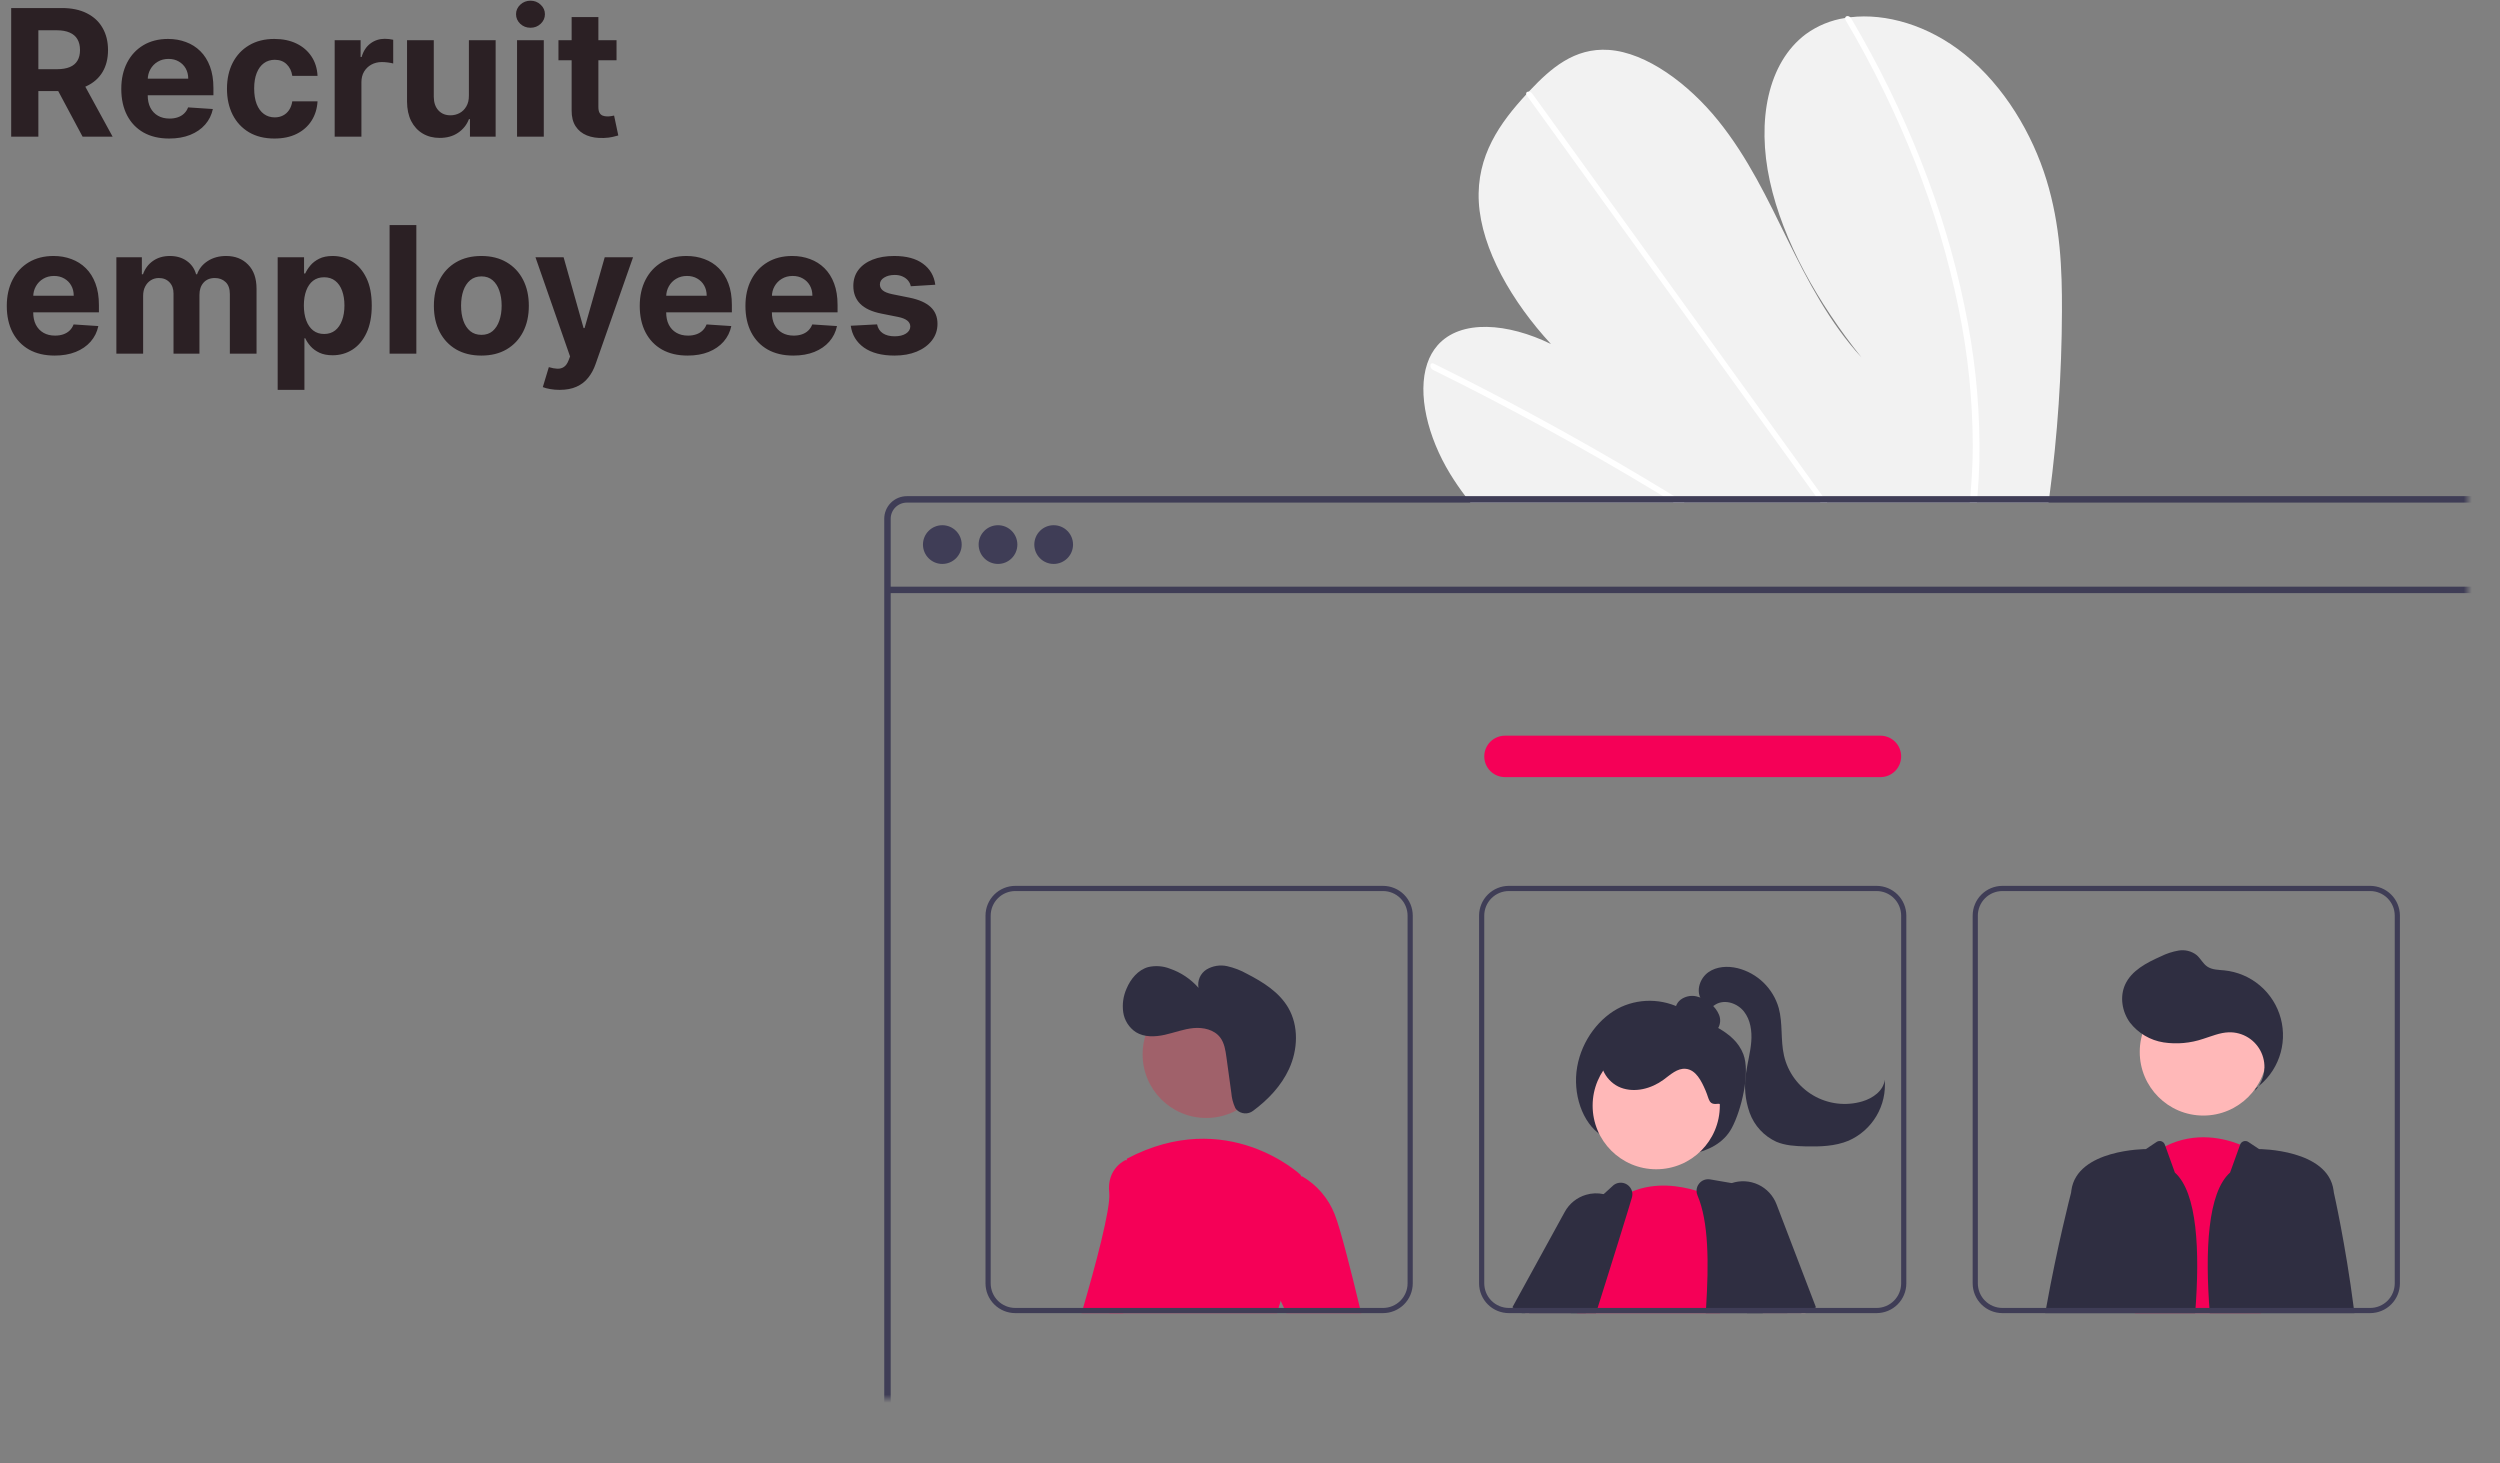 <svg width="311" height="182" viewBox="0 0 311 182" fill="none" xmlns="http://www.w3.org/2000/svg">
<rect x="0" y="0" width="311" height="182" fill="#808080" stroke="none"/>
<mask id="mask0_0_1" style="mask-type:alpha" maskUnits="userSpaceOnUse" x="-25" y="-57" width="332" height="231">
<rect x="-25" y="-57" width="332" height="231" rx="31" fill="white"/>
</mask>
<g mask="url(#mask0_0_1)">
<path d="M256.505 38.758C256.481 46.439 255.961 54.109 254.949 61.722C254.914 61.99 254.875 62.257 254.84 62.525H182.916C182.703 62.261 182.494 61.993 182.291 61.722C181.615 60.827 180.98 59.906 180.397 58.952C177.595 54.359 176.293 48.97 177.546 45.239L177.569 45.181C177.839 44.365 178.268 43.609 178.831 42.959C181.718 39.673 187.593 40.185 192.937 42.795C188.128 37.589 184.285 31.008 183.963 25.116C183.647 19.37 186.63 15.247 189.871 11.739C189.977 11.623 190.083 11.51 190.19 11.397C190.241 11.339 190.296 11.284 190.347 11.226C192.876 8.553 195.827 5.915 200.121 6.208C204.83 6.53 210.071 10.444 213.756 15.018C217.441 19.589 219.902 24.791 222.395 29.868C224.892 34.941 227.591 40.144 231.576 44.47C226.174 37.715 221.806 30.019 220.166 22.52C218.527 15.021 219.893 7.802 224.653 4.24C226.099 3.191 227.775 2.504 229.54 2.236C229.746 2.201 229.956 2.172 230.168 2.146C234.591 1.618 239.884 3.119 244.4 6.752C249.373 10.753 252.839 16.706 254.579 22.366C256.318 28.025 256.531 33.482 256.505 38.758Z" fill="#F2F2F2"/>
<path d="M209.581 62.525H208.206C207.768 62.254 207.328 61.987 206.885 61.723C206.612 61.552 206.335 61.388 206.057 61.22C201.48 58.459 196.875 55.813 192.242 53.28C187.613 50.745 182.961 48.328 178.287 46.029C178.163 45.976 178.062 45.881 178.001 45.761C177.94 45.641 177.922 45.503 177.952 45.372C177.957 45.354 177.965 45.338 177.975 45.323C178.039 45.201 178.184 45.149 178.397 45.252C178.97 45.536 179.547 45.819 180.12 46.109C184.807 48.448 189.475 50.905 194.123 53.48C198.768 56.053 203.387 58.742 207.981 61.545C208.077 61.603 208.174 61.665 208.27 61.723C208.709 61.99 209.143 62.257 209.581 62.525Z" fill="white"/>
<path d="M227.314 62.525H226.464C226.27 62.258 226.08 61.991 225.887 61.723C221.345 55.429 216.804 49.135 212.264 42.84C204.83 32.536 197.397 22.231 189.967 11.926C189.923 11.871 189.89 11.807 189.87 11.739C189.806 11.511 189.974 11.375 190.189 11.398C190.28 11.41 190.368 11.442 190.445 11.491C190.523 11.54 190.59 11.605 190.64 11.681C194.809 17.46 198.976 23.237 203.142 29.012C210.538 39.265 217.933 49.517 225.327 59.768C225.797 60.419 226.267 61.072 226.737 61.723C226.931 61.991 227.124 62.258 227.314 62.525Z" fill="white"/>
<path d="M246.232 57.48C246.196 58.914 246.109 60.325 245.993 61.723C245.971 61.99 245.948 62.258 245.926 62.525H245.033C245.059 62.258 245.085 61.99 245.108 61.723C245.285 59.703 245.407 57.661 245.414 55.564C245.405 49.75 244.806 43.952 243.626 38.259C242.371 32.13 240.585 26.121 238.288 20.301C235.877 14.163 232.979 8.227 229.62 2.552C229.557 2.46 229.528 2.348 229.539 2.236C229.575 1.982 229.913 1.905 230.168 2.146C230.218 2.194 230.261 2.248 230.296 2.307C230.712 3.013 231.12 3.72 231.521 4.43C234.757 10.138 237.532 16.094 239.822 22.243C242.002 28.083 243.669 34.102 244.805 40.231C245.868 45.917 246.346 51.697 246.232 57.48Z" fill="white"/>
<path d="M308.338 61.723H112.809C112.064 61.723 111.35 62.02 110.823 62.546C110.297 63.073 110.001 63.787 110 64.532V197.027C110.001 197.772 110.297 198.486 110.823 199.013C111.35 199.539 112.064 199.835 112.809 199.836H308.338C308.744 199.836 309.145 199.748 309.514 199.578C309.882 199.408 310.21 199.16 310.473 198.85C310.496 198.826 310.516 198.8 310.535 198.773C310.702 198.568 310.838 198.339 310.937 198.093C311.079 197.756 311.151 197.393 311.15 197.027V64.532C311.149 63.786 310.852 63.072 310.325 62.545C309.798 62.018 309.083 61.723 308.338 61.723ZM310.348 197.027C310.348 197.419 310.233 197.802 310.016 198.129C309.823 198.416 309.562 198.651 309.256 198.812C308.972 198.958 308.657 199.035 308.338 199.034H112.809C112.277 199.033 111.767 198.822 111.39 198.446C111.014 198.069 110.803 197.559 110.802 197.027V64.532C110.803 63.999 111.014 63.489 111.39 63.113C111.767 62.737 112.277 62.525 112.809 62.525H308.338C308.87 62.525 309.381 62.736 309.758 63.112C310.135 63.489 310.347 63.999 310.348 64.532V197.027Z" fill="#3F3D56"/>
<path d="M310.747 72.981H110.4V73.784H310.747V72.981Z" fill="#3F3D56"/>
<path d="M117.226 70.154C118.556 70.154 119.635 69.075 119.635 67.745C119.635 66.415 118.556 65.336 117.226 65.336C115.895 65.336 114.817 66.415 114.817 67.745C114.817 69.075 115.895 70.154 117.226 70.154Z" fill="#3F3D56"/>
<path d="M124.151 70.154C125.482 70.154 126.56 69.075 126.56 67.745C126.56 66.415 125.482 65.336 124.151 65.336C122.821 65.336 121.742 66.415 121.742 67.745C121.742 69.075 122.821 70.154 124.151 70.154Z" fill="#3F3D56"/>
<path d="M131.077 70.154C132.408 70.154 133.486 69.075 133.486 67.745C133.486 66.415 132.408 65.336 131.077 65.336C129.747 65.336 128.668 66.415 128.668 67.745C128.668 69.075 129.747 70.154 131.077 70.154Z" fill="#3F3D56"/>
<path d="M199.221 141.245C196.812 139.677 195.613 136.032 196.204 132.699C196.794 129.365 199.017 126.494 201.682 125.256C202.978 124.672 204.4 124.419 205.818 124.52C207.237 124.62 208.608 125.072 209.808 125.834C212.252 127.328 215.709 128.147 216.87 131.137C217.761 133.435 216.63 138.1 215.43 140.332C214.392 142.261 212.421 143.143 210.569 143.527C208.519 143.945 206.404 143.918 204.366 143.447C202.329 142.977 200.416 142.075 198.757 140.801L199.221 141.245Z" fill="#2F2E41"/>
<path d="M197.964 158.95L196.037 162.271L195.783 162.709L195.412 163.353H189.733L190.117 162.709L191.109 161.037L193.422 157.133L196.041 158.18L197.964 158.95Z" fill="#FFB8B8"/>
<path d="M189.309 163.352L188.271 162.708L188.143 162.627L194.653 150.764C194.933 150.25 195.312 149.797 195.768 149.431C196.224 149.065 196.748 148.793 197.31 148.631C198.02 148.42 198.771 148.392 199.494 148.551C199.916 148.64 200.322 148.792 200.699 149.002C200.854 149.087 201.004 149.181 201.147 149.285C201.697 149.671 202.15 150.181 202.467 150.773C202.846 151.467 203.033 152.249 203.009 153.038C202.985 153.828 202.751 154.597 202.332 155.267L199.823 159.277L197.677 162.708L197.275 163.352H189.309Z" fill="#2F2E41"/>
<path d="M206.034 145.456C210.404 145.456 213.946 141.914 213.946 137.544C213.946 133.175 210.404 129.633 206.034 129.633C201.665 129.633 198.123 133.175 198.123 137.544C198.123 141.914 201.665 145.456 206.034 145.456Z" fill="#FFB8B8"/>
<path d="M213.977 163.352H196.192L196.273 163.124C196.228 162.985 196.186 162.846 196.147 162.708C196.105 162.563 196.07 162.415 196.038 162.27C195.749 160.921 195.75 159.527 196.041 158.179C197.023 153.354 200.944 149.433 200.944 149.433C201.011 149.382 201.079 149.333 201.147 149.285C201.73 148.858 202.363 148.503 203.031 148.229C205.943 147.021 208.997 147.507 211.049 148.132C211.763 148.348 212.462 148.614 213.139 148.928C213.377 149.04 213.506 149.111 213.506 149.111L213.709 155.299L213.954 162.708L213.977 163.352Z" fill="#F50057"/>
<path d="M222.204 162.708L220.844 155.796L219.472 148.825C219.415 148.537 219.272 148.273 219.062 148.068C218.852 147.863 218.585 147.726 218.296 147.675L215.423 147.179L212.749 146.718C212.491 146.672 212.226 146.697 211.981 146.79C211.736 146.884 211.522 147.043 211.361 147.25C211.16 147.5 211.05 147.811 211.048 148.132C211.048 148.331 211.089 148.527 211.168 148.709C212.562 151.962 212.588 157.113 212.234 162.708C212.218 162.921 212.205 163.137 212.189 163.353H222.332L222.204 162.708Z" fill="#2F2E41"/>
<path d="M203.031 148.229C202.972 147.995 202.855 147.779 202.692 147.601C202.528 147.422 202.323 147.288 202.095 147.208C201.867 147.129 201.622 147.108 201.383 147.147C201.145 147.186 200.919 147.283 200.728 147.43L199.494 148.551L194.443 153.151C194.286 153.293 194.162 153.468 194.082 153.664C193.512 155.026 192.401 157.716 191.109 161.037C190.9 161.578 190.684 162.135 190.462 162.709C190.384 162.921 190.301 163.137 190.217 163.353H198.541C198.608 163.137 198.676 162.921 198.743 162.709C199.114 161.539 199.475 160.393 199.823 159.278C200.84 156.041 201.758 153.1 202.467 150.774C202.664 150.13 202.843 149.535 203.005 148.99C203.081 148.743 203.09 148.481 203.031 148.229Z" fill="#2F2E41"/>
<path d="M224.073 163.353H224.61L224.536 163.172L224.34 162.709L221.309 155.516L220.845 155.796L217.121 158.048L219.031 162.709L219.295 163.353H222.333H224.073Z" fill="#FFB8B8"/>
<path d="M220.999 149.811C220.589 148.737 219.78 147.864 218.741 147.373C217.701 146.883 216.513 146.813 215.423 147.179C215.284 147.225 215.148 147.279 215.014 147.34C214.251 147.68 213.601 148.231 213.14 148.928C212.951 149.206 212.797 149.506 212.679 149.82C212.47 150.366 212.371 150.948 212.388 151.533C212.405 152.117 212.538 152.692 212.779 153.225L213.71 155.3L217.04 162.708L217.33 163.353H224.072L224.536 163.172L225.741 162.708L225.908 162.644L220.999 149.811Z" fill="#2F2E41"/>
<path d="M212.249 128.458C212.524 128.54 212.82 128.53 213.089 128.428C213.358 128.326 213.586 128.137 213.737 127.893C213.881 127.643 213.965 127.364 213.984 127.077C214.003 126.79 213.956 126.502 213.846 126.236C213.622 125.705 213.268 125.238 212.817 124.878C212.305 124.415 211.682 124.092 211.008 123.941C210.671 123.869 210.322 123.87 209.986 123.944C209.65 124.018 209.333 124.163 209.058 124.37C208.788 124.584 208.587 124.874 208.482 125.202C208.378 125.53 208.373 125.882 208.47 126.213C208.675 126.808 209.229 127.206 209.784 127.502C210.883 128.089 212.095 128.434 213.339 128.513L212.249 128.458Z" fill="#2F2E41"/>
<path d="M213.787 137.308C212.516 137.483 212.679 136.836 212.169 135.657C211.66 134.479 210.978 133.079 209.7 132.96C208.652 132.862 207.789 133.7 206.94 134.322C205.427 135.43 203.388 135.973 201.635 135.308C199.881 134.643 198.663 132.553 199.328 130.799C199.535 130.315 199.839 129.879 200.222 129.517C200.605 129.155 201.058 128.876 201.553 128.696C202.546 128.343 203.601 128.197 204.652 128.266C206.992 128.34 209.286 128.928 211.373 129.986C212.814 130.718 214.216 131.765 214.763 133.286C215.309 134.807 215.669 136.944 214.106 137.355L213.787 137.308Z" fill="#2F2E41"/>
<path d="M211.598 124.275C210.97 123.181 211.489 121.679 212.517 120.948C213.546 120.217 214.926 120.145 216.153 120.439C217.367 120.744 218.48 121.364 219.379 122.235C220.278 123.107 220.932 124.199 221.275 125.403C221.796 127.317 221.486 129.372 221.928 131.306C222.163 132.337 222.606 133.309 223.231 134.161C223.856 135.014 224.649 135.73 225.561 136.265C226.473 136.8 227.485 137.143 228.534 137.272C229.584 137.401 230.649 137.314 231.663 137.016C232.984 136.628 234.327 135.684 234.457 134.313C234.594 135.888 234.235 137.465 233.43 138.826C232.626 140.186 231.416 141.26 229.971 141.899C228.268 142.609 226.369 142.655 224.525 142.608C223.323 142.577 222.094 142.505 220.986 142.04C220.219 141.69 219.529 141.191 218.958 140.571C218.386 139.951 217.944 139.224 217.657 138.431C217.093 136.838 216.94 135.127 217.214 133.459C217.395 132.161 217.756 130.89 217.857 129.583C217.958 128.277 217.767 126.882 216.961 125.849C216.156 124.815 214.618 124.287 213.473 124.924C213.012 125.18 212.641 125.598 212.141 125.763C211.641 125.928 210.933 125.638 210.978 125.114L211.598 124.275Z" fill="#2F2E41"/>
<path d="M265.587 163.352L265.649 162.708L267.465 143.806C268.061 143.34 268.701 142.933 269.376 142.592C273.115 140.707 276.723 141.609 278.675 142.389C279.193 142.591 279.693 142.836 280.17 143.12L281.233 162.708L281.268 163.352H265.587Z" fill="#F50057"/>
<path d="M274.095 138.776C278.465 138.776 282.007 135.233 282.007 130.864C282.007 126.494 278.465 122.952 274.095 122.952C269.726 122.952 266.184 126.494 266.184 130.864C266.184 135.233 269.726 138.776 274.095 138.776Z" fill="#FFB8B8"/>
<path d="M280.515 135.688C281.103 135.068 281.493 134.288 281.636 133.445C281.78 132.603 281.669 131.737 281.319 130.958C280.968 130.179 280.394 129.521 279.669 129.069C278.944 128.617 278.101 128.391 277.247 128.42C276.153 128.456 275.122 128.904 274.078 129.233C272.495 129.771 270.807 129.923 269.154 129.676C267.491 129.418 265.991 128.532 264.961 127.2C263.982 125.855 263.677 123.989 264.369 122.476C265.167 120.729 267.032 119.766 268.786 118.984C269.494 118.63 270.249 118.381 271.029 118.247C271.42 118.182 271.819 118.198 272.203 118.295C272.587 118.392 272.947 118.567 273.26 118.809C273.753 119.233 274.042 119.871 274.578 120.238C275.182 120.652 275.967 120.641 276.695 120.714C278.336 120.878 279.887 121.538 281.144 122.605C282.4 123.673 283.302 125.098 283.728 126.69C284.155 128.283 284.087 129.967 283.533 131.52C282.979 133.073 281.966 134.421 280.627 135.383L280.515 135.688Z" fill="#2F2E41"/>
<path d="M270.554 145.865L269.376 142.592L269.302 142.388C269.267 142.292 269.211 142.204 269.137 142.132C269.063 142.061 268.974 142.007 268.876 141.974C268.779 141.942 268.675 141.933 268.573 141.947C268.471 141.96 268.374 141.997 268.288 142.054L266.95 142.947C266.95 142.947 258.365 142.947 257.676 148.097C257.666 148.178 257.653 148.268 257.644 148.365C257.643 148.369 257.642 148.373 257.641 148.378C257.554 148.716 255.933 154.978 254.542 162.709C254.503 162.921 254.464 163.137 254.426 163.353H273.08V163.353C273.687 155.587 273.347 148.366 270.554 145.865Z" fill="#2F2E41"/>
<path d="M292.807 162.708C291.789 154.778 290.333 148.364 290.333 148.364C290.32 148.268 290.307 148.177 290.297 148.097C289.611 142.946 281.027 142.946 281.027 142.946L279.689 142.054C279.603 141.997 279.506 141.96 279.404 141.947C279.302 141.933 279.198 141.942 279.101 141.975C279.003 142.007 278.914 142.061 278.84 142.133C278.766 142.204 278.71 142.292 278.675 142.389L277.422 145.865C274.629 148.366 274.29 155.586 274.897 163.352L274.897 163.353H292.887C292.861 163.137 292.833 162.921 292.807 162.708Z" fill="#2F2E41"/>
<path d="M141.705 144.651L139.792 162.709L139.724 163.353H134.548C134.609 163.144 134.67 162.928 134.735 162.709C136.204 157.671 138.204 150.317 137.988 148.368C137.65 145.327 140.017 144.312 140.017 144.312L140.166 144.341L141.705 144.651Z" fill="#F50057"/>
<path d="M150.053 139.076C154.423 139.076 157.965 135.534 157.965 131.165C157.965 126.795 154.423 123.253 150.053 123.253C145.684 123.253 142.142 126.795 142.142 131.165C142.142 135.534 145.684 139.076 150.053 139.076Z" fill="#A0616A"/>
<path d="M160.295 159.519C159.896 160.255 159.57 161.027 159.319 161.826C159.226 162.109 159.136 162.406 159.052 162.708C158.991 162.918 158.936 163.134 158.881 163.353H138.014C138.043 163.14 138.069 162.924 138.098 162.708C139.164 154.285 140.027 145.736 140.166 144.341C140.179 144.209 140.185 144.141 140.185 144.141C152.69 137.551 161.816 146.171 161.816 146.171C161.816 146.171 161.829 146.232 161.848 146.351C162.048 147.556 163.066 154.591 160.295 159.519Z" fill="#F50057"/>
<path d="M159.319 161.825L157.928 158.843L158.266 147.014L161.848 146.351L161.974 146.328C163.825 147.404 165.258 149.076 166.039 151.07C166.735 152.809 168.058 158.041 169.176 162.708C169.228 162.924 169.279 163.14 169.331 163.352H160.031L159.731 162.708L159.319 161.825Z" fill="#F50057"/>
<path d="M172.046 110.202H126.298C125.317 110.203 124.376 110.594 123.682 111.287C122.988 111.981 122.598 112.922 122.597 113.903V159.651C122.598 160.633 122.988 161.573 123.682 162.267C124.376 162.961 125.317 163.351 126.298 163.352H172.046C173.027 163.352 173.968 162.962 174.662 162.268C175.356 161.574 175.746 160.633 175.747 159.651V113.903C175.746 112.922 175.356 111.981 174.662 111.287C173.968 110.593 173.027 110.203 172.046 110.202ZM175.103 159.651C175.102 160.462 174.78 161.239 174.207 161.812C173.634 162.385 172.856 162.708 172.046 162.708H126.298C125.488 162.707 124.711 162.385 124.138 161.812C123.565 161.238 123.242 160.462 123.241 159.651V113.903C123.242 113.093 123.565 112.316 124.138 111.743C124.711 111.17 125.488 110.848 126.298 110.846H172.046C172.856 110.847 173.634 111.169 174.207 111.743C174.78 112.316 175.102 113.093 175.103 113.903V159.651ZM139.792 162.708L139.724 163.352H158.881C158.935 163.133 158.99 162.918 159.051 162.708H139.792Z" fill="#3F3D56"/>
<path d="M233.446 110.202H187.698C186.717 110.203 185.776 110.594 185.082 111.287C184.389 111.981 183.998 112.922 183.997 113.903V159.651C183.998 160.633 184.389 161.573 185.082 162.267C185.776 162.961 186.717 163.351 187.698 163.352H233.446C234.428 163.352 235.369 162.962 236.063 162.268C236.757 161.574 237.147 160.633 237.147 159.651V113.903C237.147 112.922 236.757 111.981 236.063 111.287C235.369 110.593 234.428 110.203 233.446 110.202ZM236.503 159.651C236.502 160.462 236.18 161.239 235.607 161.812C235.034 162.385 234.257 162.708 233.446 162.708H187.698C186.888 162.707 186.111 162.385 185.538 161.812C184.965 161.238 184.643 160.462 184.641 159.651V113.903C184.643 113.093 184.965 112.316 185.538 111.743C186.111 111.17 186.888 110.848 187.698 110.846H233.446C234.257 110.847 235.034 111.169 235.607 111.743C236.18 112.316 236.502 113.093 236.503 113.903V159.651ZM196.148 162.708C196.186 162.847 196.228 162.985 196.273 163.124L196.193 163.352H212.189C212.205 163.137 212.218 162.921 212.234 162.708H196.148Z" fill="#3F3D56"/>
<path d="M294.849 110.202H249.101C248.12 110.203 247.179 110.593 246.485 111.287C245.791 111.981 245.401 112.922 245.4 113.903V159.651C245.401 160.633 245.791 161.574 246.485 162.268C247.179 162.962 248.12 163.352 249.101 163.352H294.849C295.83 163.351 296.771 162.961 297.465 162.267C298.159 161.573 298.549 160.633 298.55 159.651V113.903C298.549 112.922 298.159 111.981 297.465 111.288C296.771 110.594 295.83 110.203 294.849 110.202ZM297.906 159.651C297.905 160.462 297.582 161.238 297.009 161.812C296.436 162.385 295.659 162.707 294.849 162.708H249.101C248.291 162.708 247.513 162.385 246.94 161.812C246.367 161.239 246.045 160.462 246.044 159.651V113.903C246.045 113.093 246.367 112.316 246.94 111.742C247.513 111.169 248.291 110.847 249.101 110.846H294.849C295.659 110.848 296.436 111.17 297.009 111.743C297.582 112.316 297.905 113.093 297.906 113.903V159.651ZM273.128 162.708C273.112 162.921 273.096 163.137 273.08 163.352H286.96C286.986 163.14 287.015 162.924 287.041 162.708H273.128Z" fill="#3F3D56"/>
<path d="M233.927 96.674H187.22C186.536 96.674 185.881 96.402 185.397 95.919C184.914 95.435 184.643 94.78 184.643 94.097C184.643 93.413 184.914 92.758 185.397 92.274C185.881 91.791 186.536 91.519 187.22 91.519H233.927C234.611 91.519 235.266 91.791 235.75 92.274C236.233 92.758 236.504 93.413 236.504 94.097C236.504 94.78 236.233 95.435 235.75 95.919C235.266 96.402 234.611 96.674 233.927 96.674Z" fill="#F50057"/>
<path d="M153.838 138.057C154.106 138.322 154.46 138.48 154.836 138.504C155.211 138.528 155.583 138.416 155.882 138.188C157.747 136.806 159.384 135.086 160.352 132.987C161.462 130.582 161.586 127.632 160.248 125.346C159.117 123.414 157.119 122.168 155.128 121.144C154.354 120.707 153.522 120.387 152.656 120.191C151.78 119.998 150.864 120.146 150.094 120.604C149.717 120.841 149.421 121.185 149.242 121.592C149.064 122 149.013 122.452 149.095 122.889C148.139 121.797 146.914 120.975 145.542 120.503C144.678 120.165 143.732 120.096 142.828 120.306C141.564 120.665 140.642 121.787 140.137 123C139.729 123.922 139.588 124.941 139.731 125.939C139.805 126.436 139.984 126.912 140.254 127.335C140.524 127.759 140.881 128.121 141.3 128.399C142.344 129.045 143.677 128.998 144.877 128.734C146.077 128.47 147.238 128.011 148.461 127.895C149.684 127.779 151.046 128.084 151.79 129.061C152.314 129.749 152.449 130.648 152.566 131.506L153.178 135.963C153.228 136.608 153.393 137.239 153.665 137.826C153.712 137.911 153.77 137.988 153.838 138.057Z" fill="#2F2E41"/>
</g>
<path d="M1.391 17V1H7.703C8.911 1 9.943 1.216 10.797 1.648C11.656 2.076 12.31 2.682 12.758 3.469C13.211 4.25 13.438 5.169 13.438 6.227C13.438 7.289 13.208 8.203 12.75 8.969C12.292 9.729 11.628 10.312 10.758 10.719C9.893 11.125 8.846 11.328 7.617 11.328H3.391V8.609H7.07C7.716 8.609 8.253 8.521 8.68 8.344C9.107 8.167 9.424 7.901 9.633 7.547C9.846 7.193 9.953 6.753 9.953 6.227C9.953 5.695 9.846 5.247 9.633 4.883C9.424 4.518 9.104 4.242 8.672 4.055C8.245 3.862 7.706 3.766 7.055 3.766H4.773V17H1.391ZM10.031 9.719L14.008 17H10.273L6.383 9.719H10.031ZM21.041 17.234C19.807 17.234 18.744 16.984 17.854 16.484C16.968 15.979 16.286 15.266 15.807 14.344C15.328 13.417 15.088 12.32 15.088 11.055C15.088 9.82 15.328 8.737 15.807 7.805C16.286 6.872 16.96 6.146 17.83 5.625C18.705 5.104 19.731 4.844 20.908 4.844C21.7 4.844 22.437 4.971 23.119 5.227C23.807 5.477 24.406 5.854 24.916 6.359C25.432 6.865 25.833 7.5 26.119 8.266C26.406 9.026 26.549 9.917 26.549 10.938V11.852H16.416V9.789H23.416C23.416 9.31 23.312 8.885 23.104 8.516C22.895 8.146 22.606 7.857 22.236 7.648C21.872 7.435 21.447 7.328 20.963 7.328C20.458 7.328 20.01 7.445 19.619 7.68C19.234 7.909 18.932 8.219 18.713 8.609C18.494 8.995 18.382 9.424 18.377 9.898V11.859C18.377 12.453 18.486 12.966 18.705 13.398C18.929 13.831 19.244 14.164 19.65 14.398C20.057 14.633 20.538 14.75 21.096 14.75C21.465 14.75 21.804 14.698 22.111 14.594C22.419 14.49 22.682 14.333 22.9 14.125C23.119 13.917 23.286 13.662 23.4 13.359L26.479 13.562C26.322 14.302 26.002 14.948 25.518 15.5C25.038 16.047 24.419 16.474 23.658 16.781C22.903 17.083 22.031 17.234 21.041 17.234ZM34.143 17.234C32.913 17.234 31.856 16.974 30.971 16.453C30.09 15.927 29.413 15.198 28.939 14.266C28.471 13.333 28.236 12.26 28.236 11.047C28.236 9.818 28.473 8.74 28.947 7.812C29.426 6.88 30.106 6.154 30.986 5.633C31.866 5.107 32.913 4.844 34.127 4.844C35.174 4.844 36.09 5.034 36.877 5.414C37.663 5.794 38.286 6.328 38.744 7.016C39.203 7.703 39.455 8.51 39.502 9.438H36.361C36.273 8.839 36.038 8.357 35.658 7.992C35.283 7.622 34.791 7.438 34.182 7.438C33.666 7.438 33.215 7.578 32.83 7.859C32.45 8.135 32.153 8.539 31.939 9.07C31.726 9.602 31.619 10.245 31.619 11C31.619 11.766 31.723 12.417 31.932 12.953C32.145 13.49 32.445 13.898 32.83 14.18C33.215 14.461 33.666 14.602 34.182 14.602C34.562 14.602 34.903 14.523 35.205 14.367C35.512 14.211 35.765 13.984 35.963 13.688C36.166 13.385 36.299 13.023 36.361 12.602H39.502C39.45 13.518 39.2 14.325 38.752 15.023C38.309 15.716 37.697 16.258 36.916 16.648C36.135 17.039 35.21 17.234 34.143 17.234ZM41.633 17V5H44.859V7.094H44.984C45.203 6.349 45.57 5.786 46.086 5.406C46.602 5.021 47.195 4.828 47.867 4.828C48.034 4.828 48.214 4.839 48.406 4.859C48.599 4.88 48.768 4.909 48.914 4.945V7.898C48.758 7.852 48.542 7.81 48.266 7.773C47.99 7.737 47.737 7.719 47.508 7.719C47.018 7.719 46.581 7.826 46.195 8.039C45.815 8.247 45.513 8.539 45.289 8.914C45.07 9.289 44.961 9.721 44.961 10.211V17H41.633ZM58.33 11.891V5H61.658V17H58.463V14.82H58.338C58.067 15.523 57.617 16.088 56.986 16.516C56.361 16.943 55.598 17.156 54.697 17.156C53.895 17.156 53.19 16.974 52.58 16.609C51.971 16.245 51.494 15.727 51.15 15.055C50.812 14.383 50.64 13.578 50.635 12.641V5H53.963V12.047C53.968 12.755 54.158 13.315 54.533 13.727C54.908 14.138 55.411 14.344 56.041 14.344C56.442 14.344 56.817 14.253 57.166 14.07C57.515 13.883 57.796 13.607 58.01 13.242C58.228 12.878 58.335 12.427 58.33 11.891ZM64.32 17V5H67.648V17H64.32ZM65.992 3.453C65.497 3.453 65.073 3.289 64.719 2.961C64.37 2.628 64.195 2.229 64.195 1.766C64.195 1.307 64.37 0.914 64.719 0.586C65.073 0.253 65.497 0.086 65.992 0.086C66.487 0.086 66.909 0.253 67.258 0.586C67.612 0.914 67.789 1.307 67.789 1.766C67.789 2.229 67.612 2.628 67.258 2.961C66.909 3.289 66.487 3.453 65.992 3.453ZM76.697 5V7.5H69.471V5H76.697ZM71.111 2.125H74.439V13.312C74.439 13.62 74.486 13.859 74.58 14.031C74.674 14.198 74.804 14.315 74.971 14.383C75.143 14.45 75.341 14.484 75.564 14.484C75.721 14.484 75.877 14.471 76.033 14.445C76.189 14.414 76.309 14.391 76.393 14.375L76.916 16.852C76.749 16.904 76.515 16.963 76.213 17.031C75.911 17.104 75.544 17.148 75.111 17.164C74.309 17.195 73.606 17.088 73.002 16.844C72.403 16.599 71.937 16.219 71.603 15.703C71.27 15.188 71.106 14.537 71.111 13.75V2.125ZM6.797 44.234C5.562 44.234 4.5 43.984 3.609 43.484C2.724 42.979 2.042 42.266 1.562 41.344C1.083 40.417 0.844 39.32 0.844 38.055C0.844 36.82 1.083 35.737 1.562 34.805C2.042 33.872 2.716 33.146 3.586 32.625C4.461 32.104 5.487 31.844 6.664 31.844C7.456 31.844 8.193 31.971 8.875 32.227C9.562 32.477 10.162 32.854 10.672 33.359C11.188 33.865 11.588 34.5 11.875 35.266C12.162 36.026 12.305 36.917 12.305 37.938V38.852H2.172V36.789H9.172C9.172 36.31 9.068 35.885 8.859 35.516C8.651 35.146 8.362 34.857 7.992 34.648C7.628 34.435 7.203 34.328 6.719 34.328C6.214 34.328 5.766 34.445 5.375 34.68C4.99 34.909 4.688 35.219 4.469 35.609C4.25 35.995 4.138 36.425 4.133 36.898V38.859C4.133 39.453 4.242 39.966 4.461 40.398C4.685 40.831 5 41.164 5.406 41.398C5.812 41.633 6.294 41.75 6.852 41.75C7.221 41.75 7.56 41.698 7.867 41.594C8.174 41.49 8.438 41.333 8.656 41.125C8.875 40.917 9.042 40.661 9.156 40.359L12.234 40.562C12.078 41.302 11.758 41.948 11.273 42.5C10.794 43.047 10.175 43.474 9.414 43.781C8.659 44.083 7.786 44.234 6.797 44.234ZM14.477 44V32H17.648V34.117H17.789C18.039 33.414 18.456 32.859 19.039 32.453C19.622 32.047 20.32 31.844 21.133 31.844C21.956 31.844 22.656 32.05 23.234 32.461C23.812 32.867 24.198 33.419 24.391 34.117H24.516C24.76 33.43 25.203 32.88 25.844 32.469C26.49 32.052 27.253 31.844 28.133 31.844C29.253 31.844 30.162 32.2 30.859 32.914C31.562 33.622 31.914 34.628 31.914 35.93V44H28.594V36.586C28.594 35.919 28.417 35.419 28.062 35.086C27.708 34.753 27.266 34.586 26.734 34.586C26.13 34.586 25.659 34.779 25.32 35.164C24.982 35.544 24.812 36.047 24.812 36.672V44H21.586V36.516C21.586 35.927 21.417 35.458 21.078 35.109C20.745 34.76 20.305 34.586 19.758 34.586C19.388 34.586 19.055 34.68 18.758 34.867C18.466 35.05 18.234 35.307 18.062 35.641C17.891 35.969 17.805 36.354 17.805 36.797V44H14.477ZM34.543 48.5V32H37.824V34.016H37.973C38.118 33.693 38.329 33.365 38.605 33.031C38.887 32.693 39.251 32.411 39.699 32.188C40.152 31.958 40.715 31.844 41.387 31.844C42.262 31.844 43.069 32.073 43.809 32.531C44.548 32.984 45.139 33.669 45.582 34.586C46.025 35.497 46.246 36.641 46.246 38.016C46.246 39.354 46.03 40.484 45.598 41.406C45.171 42.323 44.587 43.018 43.848 43.492C43.113 43.961 42.29 44.195 41.379 44.195C40.733 44.195 40.184 44.089 39.73 43.875C39.283 43.661 38.915 43.393 38.629 43.07C38.342 42.742 38.124 42.411 37.973 42.078H37.871V48.5H34.543ZM37.801 38C37.801 38.714 37.9 39.336 38.098 39.867C38.296 40.398 38.582 40.812 38.957 41.109C39.332 41.401 39.788 41.547 40.324 41.547C40.866 41.547 41.324 41.398 41.699 41.102C42.074 40.8 42.358 40.383 42.551 39.852C42.749 39.315 42.848 38.698 42.848 38C42.848 37.307 42.751 36.698 42.559 36.172C42.366 35.646 42.082 35.234 41.707 34.938C41.332 34.641 40.871 34.492 40.324 34.492C39.783 34.492 39.324 34.635 38.949 34.922C38.579 35.208 38.296 35.615 38.098 36.141C37.9 36.667 37.801 37.286 37.801 38ZM51.793 28V44H48.465V28H51.793ZM59.881 44.234C58.667 44.234 57.618 43.977 56.732 43.461C55.852 42.94 55.172 42.216 54.693 41.289C54.214 40.357 53.975 39.276 53.975 38.047C53.975 36.807 54.214 35.724 54.693 34.797C55.172 33.865 55.852 33.141 56.732 32.625C57.618 32.104 58.667 31.844 59.881 31.844C61.094 31.844 62.141 32.104 63.022 32.625C63.907 33.141 64.589 33.865 65.068 34.797C65.547 35.724 65.787 36.807 65.787 38.047C65.787 39.276 65.547 40.357 65.068 41.289C64.589 42.216 63.907 42.94 63.022 43.461C62.141 43.977 61.094 44.234 59.881 44.234ZM59.897 41.656C60.449 41.656 60.91 41.5 61.279 41.188C61.649 40.87 61.928 40.438 62.115 39.891C62.308 39.344 62.404 38.721 62.404 38.023C62.404 37.325 62.308 36.703 62.115 36.156C61.928 35.609 61.649 35.177 61.279 34.859C60.91 34.542 60.449 34.383 59.897 34.383C59.339 34.383 58.87 34.542 58.49 34.859C58.115 35.177 57.831 35.609 57.639 36.156C57.451 36.703 57.357 37.325 57.357 38.023C57.357 38.721 57.451 39.344 57.639 39.891C57.831 40.438 58.115 40.87 58.49 41.188C58.87 41.5 59.339 41.656 59.897 41.656ZM69.619 48.5C69.197 48.5 68.801 48.466 68.432 48.398C68.067 48.336 67.765 48.255 67.525 48.156L68.275 45.672C68.666 45.792 69.018 45.857 69.33 45.867C69.648 45.878 69.921 45.805 70.15 45.648C70.385 45.492 70.575 45.227 70.721 44.852L70.916 44.344L66.611 32H70.111L72.596 40.812H72.721L75.228 32H78.752L74.088 45.297C73.864 45.943 73.559 46.505 73.174 46.984C72.794 47.469 72.312 47.841 71.728 48.102C71.145 48.367 70.442 48.5 69.619 48.5ZM85.537 44.234C84.303 44.234 83.24 43.984 82.35 43.484C81.464 42.979 80.782 42.266 80.303 41.344C79.824 40.417 79.584 39.32 79.584 38.055C79.584 36.82 79.824 35.737 80.303 34.805C80.782 33.872 81.456 33.146 82.326 32.625C83.201 32.104 84.227 31.844 85.404 31.844C86.196 31.844 86.933 31.971 87.615 32.227C88.303 32.477 88.902 32.854 89.412 33.359C89.928 33.865 90.329 34.5 90.615 35.266C90.902 36.026 91.045 36.917 91.045 37.938V38.852H80.912V36.789H87.912C87.912 36.31 87.808 35.885 87.6 35.516C87.391 35.146 87.102 34.857 86.732 34.648C86.368 34.435 85.943 34.328 85.459 34.328C84.954 34.328 84.506 34.445 84.115 34.68C83.73 34.909 83.428 35.219 83.209 35.609C82.99 35.995 82.878 36.425 82.873 36.898V38.859C82.873 39.453 82.982 39.966 83.201 40.398C83.425 40.831 83.74 41.164 84.147 41.398C84.553 41.633 85.034 41.75 85.592 41.75C85.962 41.75 86.3 41.698 86.607 41.594C86.915 41.49 87.178 41.333 87.397 41.125C87.615 40.917 87.782 40.661 87.897 40.359L90.975 40.562C90.818 41.302 90.498 41.948 90.014 42.5C89.534 43.047 88.915 43.474 88.154 43.781C87.399 44.083 86.527 44.234 85.537 44.234ZM98.686 44.234C97.451 44.234 96.389 43.984 95.498 43.484C94.613 42.979 93.93 42.266 93.451 41.344C92.972 40.417 92.732 39.32 92.732 38.055C92.732 36.82 92.972 35.737 93.451 34.805C93.93 33.872 94.605 33.146 95.475 32.625C96.35 32.104 97.376 31.844 98.553 31.844C99.344 31.844 100.081 31.971 100.764 32.227C101.451 32.477 102.05 32.854 102.561 33.359C103.076 33.865 103.477 34.5 103.764 35.266C104.05 36.026 104.193 36.917 104.193 37.938V38.852H94.061V36.789H101.061C101.061 36.31 100.956 35.885 100.748 35.516C100.54 35.146 100.251 34.857 99.881 34.648C99.516 34.435 99.092 34.328 98.607 34.328C98.102 34.328 97.654 34.445 97.264 34.68C96.878 34.909 96.576 35.219 96.357 35.609C96.139 35.995 96.027 36.425 96.022 36.898V38.859C96.022 39.453 96.131 39.966 96.35 40.398C96.574 40.831 96.889 41.164 97.295 41.398C97.701 41.633 98.183 41.75 98.74 41.75C99.11 41.75 99.449 41.698 99.756 41.594C100.063 41.49 100.326 41.333 100.545 41.125C100.764 40.917 100.93 40.661 101.045 40.359L104.123 40.562C103.967 41.302 103.646 41.948 103.162 42.5C102.683 43.047 102.063 43.474 101.303 43.781C100.548 44.083 99.675 44.234 98.686 44.234ZM116.35 35.422L113.303 35.609C113.251 35.349 113.139 35.115 112.967 34.906C112.795 34.693 112.568 34.523 112.287 34.398C112.011 34.268 111.68 34.203 111.295 34.203C110.779 34.203 110.344 34.312 109.99 34.531C109.636 34.745 109.459 35.031 109.459 35.391C109.459 35.677 109.574 35.919 109.803 36.117C110.032 36.315 110.425 36.474 110.982 36.594L113.154 37.031C114.321 37.271 115.191 37.656 115.764 38.188C116.337 38.719 116.623 39.417 116.623 40.281C116.623 41.068 116.391 41.758 115.928 42.352C115.469 42.945 114.839 43.409 114.037 43.742C113.24 44.07 112.321 44.234 111.279 44.234C109.691 44.234 108.425 43.904 107.482 43.242C106.545 42.575 105.995 41.669 105.834 40.523L109.107 40.352C109.206 40.836 109.446 41.206 109.826 41.461C110.206 41.711 110.693 41.836 111.287 41.836C111.87 41.836 112.339 41.724 112.693 41.5C113.053 41.271 113.235 40.977 113.24 40.617C113.235 40.315 113.107 40.068 112.857 39.875C112.607 39.677 112.222 39.526 111.701 39.422L109.623 39.008C108.451 38.773 107.579 38.367 107.006 37.789C106.438 37.211 106.154 36.474 106.154 35.578C106.154 34.807 106.363 34.143 106.779 33.586C107.201 33.029 107.792 32.599 108.553 32.297C109.318 31.995 110.214 31.844 111.24 31.844C112.756 31.844 113.949 32.164 114.818 32.805C115.693 33.445 116.204 34.318 116.35 35.422Z" fill="#2B2024"/>
</svg>
